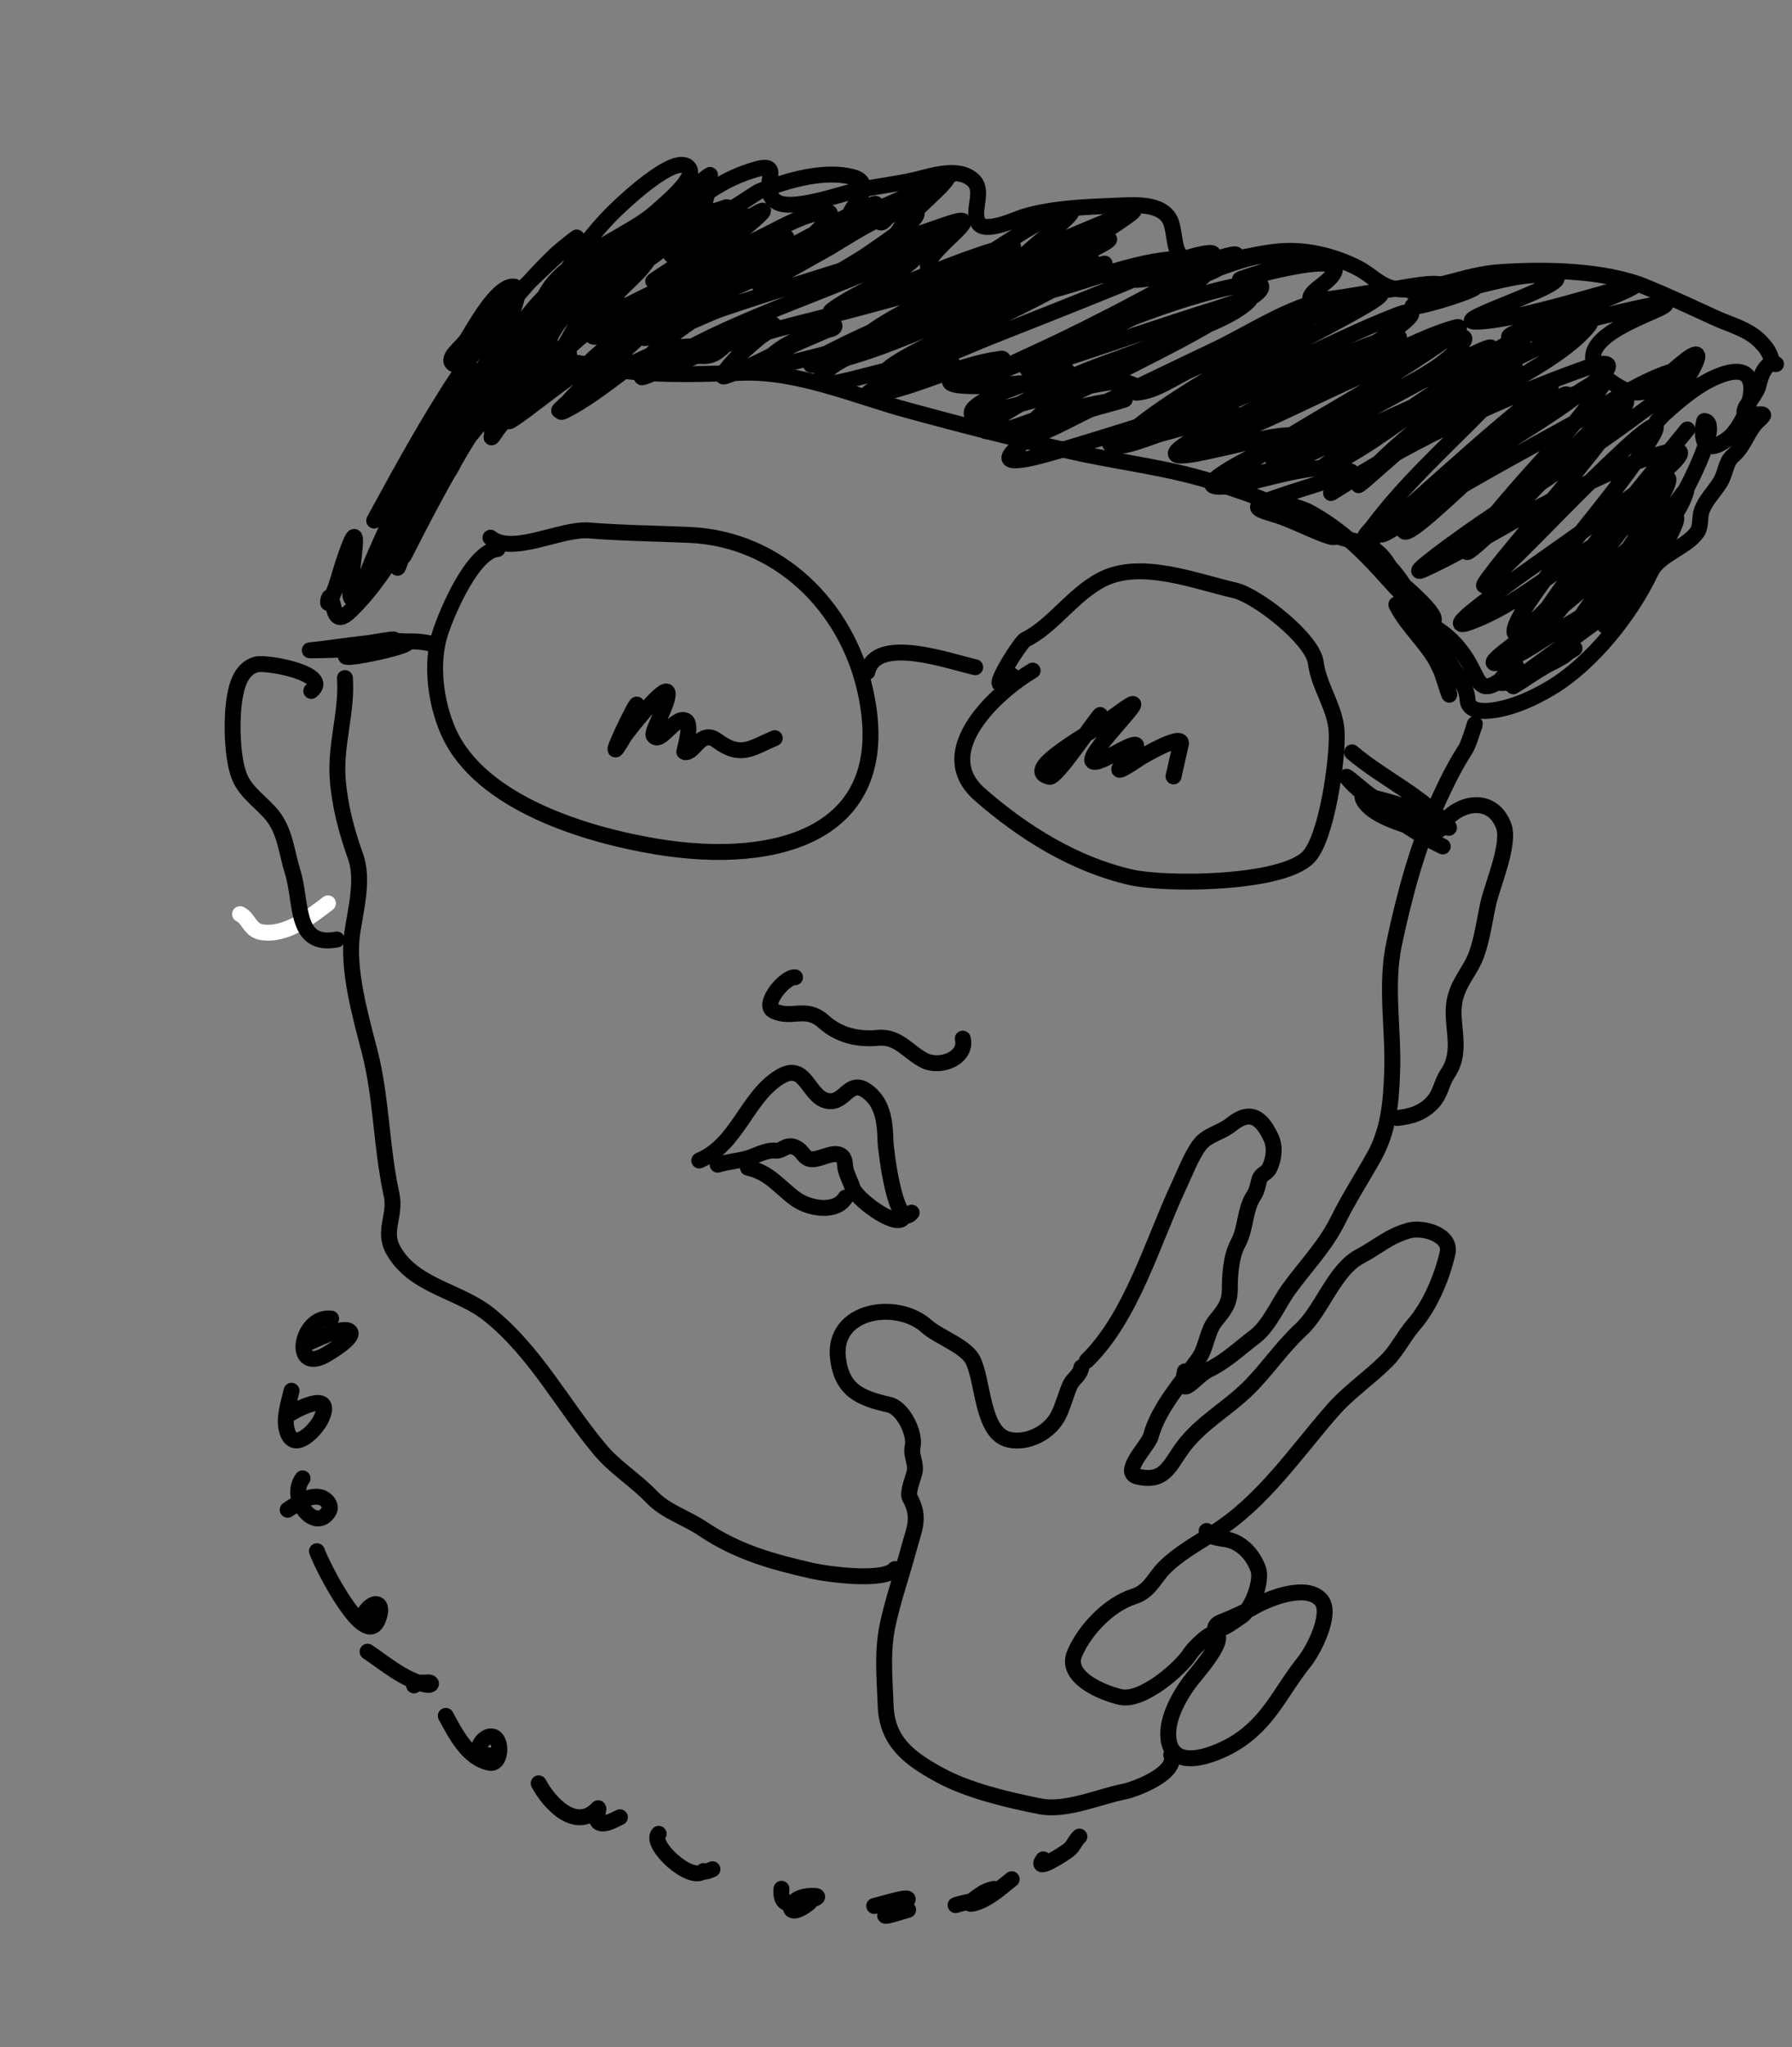 <svg width="338" height="386" viewBox="0 0 338 386" fill="none" xmlns="http://www.w3.org/2000/svg">
<rect x="0" y="0" width="338" height="386" fill="#808080" stroke="none"/>
<path d="M93.85 103.525C89.165 103.987 84.326 115.386 83.034 119.366C81.182 125.067 82.155 132.565 84.591 138.019C90.609 151.489 110.623 157.443 123.801 159.632C146.935 163.475 169.184 157.109 163.207 130.258C159.661 114.327 146.844 101.598 130.034 100.867C123.733 100.592 117.321 100.532 111.113 100.025C105.763 99.588 96.66 104.798 92.505 101.39" stroke="black" stroke-width="3" stroke-linecap="round"/>
<path d="M163.611 126.69C165.194 119.72 178.97 124.69 183.938 125.818" stroke="black" stroke-width="3" stroke-linecap="round"/>
<path d="M194.773 126.449C188.281 130.283 175.46 141.603 184.793 149.8C192.96 156.973 202.704 163.018 213.364 165.439C219.747 166.889 241.621 166.811 246.758 161.639C250.239 158.134 252.35 143.166 252.116 138.051C251.904 133.426 248.754 129.528 248.177 124.958C247.618 120.52 237.096 112.275 232.876 111.316C225.489 109.638 215.165 105.494 207.821 109.285C202.295 112.138 198.529 118.125 193.349 120.636C192.41 121.091 184.714 133.27 190.898 127.399" stroke="black" stroke-width="3" stroke-linecap="round"/>
<path d="M207.508 134.832C206.323 136.056 199.237 146.778 197.948 146.486C192.246 145.19 206.121 138.047 210.821 134.568C222.171 126.167 196.049 149.998 210.453 142.007C221.704 135.764 203.662 150.53 215.018 142.942C215.912 142.344 223.219 138.166 222.729 140.322C222.481 141.415 220.676 149.36 221.587 145.349" stroke="black" stroke-width="3" stroke-linecap="round"/>
<path d="M120.033 133.26C121.061 130.011 112.597 147.649 117.748 138.841C118.181 138.102 125.545 128.755 125.916 130.632C126.259 132.372 122.826 137.959 123.276 138.673C124.456 140.547 127.298 134.926 129.3 135.874C130.713 136.542 128.952 141.793 129.068 141.819C130.967 142.25 132.088 137.332 135.25 139.665C139.795 143.019 141.765 141.02 146.133 139.189" stroke="black" stroke-width="3" stroke-linecap="round"/>
<path d="M131.897 218.834C139.097 215.785 140.801 207.021 146.967 203.138C152.293 199.783 152.348 207.632 156.676 207.652C159.69 207.666 160.444 202.638 164.424 206.536C166.639 208.706 166.95 212.121 167.014 215.104C167.051 216.798 168.94 232.338 171.955 228.662" stroke="black" stroke-width="3" stroke-linecap="round"/>
<path d="M135.364 219.622C137.369 219.026 139.063 218.975 141.116 218.376C142.599 217.944 144.535 216.799 146.174 216.973C147.737 217.14 148.328 215.426 150.255 216.483C151.789 217.324 151.635 219.091 154.179 218.468C155.996 218.023 159.193 216.27 159.379 219.649C159.461 221.139 160.335 222.499 160.794 223.94C161.477 226.083 168.807 231.498 170.253 229.734" stroke="black" stroke-width="3" stroke-linecap="round"/>
<path d="M141.069 220.189C145.169 221.12 146.845 223.693 149.953 226.015C152.434 227.868 157.618 228.89 159.474 225.828" stroke="black" stroke-width="3" stroke-linecap="round"/>
<path d="M149.952 184.291C148.073 184.105 143.565 189.502 145.959 190.635C149.424 192.275 151.938 189.594 155.345 192.646C158.173 195.179 161.74 196.082 165.588 195.702C169.498 195.316 171.442 198.6 174.45 200.024C177.55 201.491 182.459 199.381 181.595 195.854" stroke="black" stroke-width="3" stroke-linecap="round"/>
<path d="M204.987 256.582C213.429 248.344 217.385 234.245 222.283 223.77C223.391 221.4 224.737 217.89 226.262 215.884C227.731 213.951 230.369 213.576 232.188 212.085C235.853 209.083 237.981 210.781 239.735 214.529C240.556 216.284 240.3 218.473 239.438 220.294C239.001 221.218 237.839 221.365 237.538 222.415C237.229 223.495 237.128 224.495 236.483 225.456C234.749 228.043 235.032 231.679 233.506 234.461C232.201 236.84 231.963 240.371 231.966 243.023C231.97 245.726 230.922 247.025 229.316 248.984C227.602 251.073 227.608 254.077 226.043 256.261C222.918 260.621 218.483 265.527 217.062 270.829C216.59 272.591 211.262 277.694 214.602 278.452C219.742 279.62 220.513 276.383 223.172 272.824C226.545 268.309 231.525 265.662 235.495 261.729C238.965 258.291 241.839 253.976 245.31 250.794C249.383 247.061 251.628 239.48 256.528 236.896C259.888 235.124 261.875 233.159 265.604 232.071C268.444 231.243 273.807 232.875 273.027 236.309C272 240.832 269.719 246.275 266.639 249.806C264.775 251.943 263.521 254.648 261.526 256.624C258.163 259.956 254.37 262.479 251.293 266.006C244.29 274.035 238.147 283.232 228.974 289.009C225.528 291.179 222.187 293.038 219.611 295.631C217.658 297.598 216.864 300.084 213.844 301.046C209.119 302.551 204.571 307.397 202.693 311.799C200.784 316.272 207.906 319.222 211.36 320.006C215.408 320.926 222.601 314.75 224.54 311.739C225.11 310.854 228.3 307.52 229.339 308.09C231.405 309.223 225.253 316.026 224.455 317.107C222.251 320.093 219.592 324.801 220.536 328.653C221.87 334.099 229.969 330.568 233.107 328.592C239.475 324.582 241.502 318.992 246.058 313.305C247.773 311.166 251.266 304.337 249.24 301.795C246.627 298.514 239.455 301.314 236.578 302.969C234.937 303.913 232.001 305.232 230.24 305.904C228.993 306.38 228.71 307.753 230.333 307.1C231.655 306.569 232.957 305.562 234.144 304.766C236.031 303.501 238.162 298.15 237.306 295.843C236.331 293.221 234.305 290.949 231.59 290.332C230.279 290.034 227.912 290.017 227.587 288.694" stroke="black" stroke-width="3" stroke-linecap="round"/>
<path d="M203.978 257.811C203.568 259.62 202.424 259.79 201.755 261.357C201.019 263.083 200.528 265.011 199.734 266.691C198.118 270.103 193.861 272.284 190.302 271.475C185.164 270.308 185.54 260.575 183.5 256.481C182.182 253.836 177.009 252.104 174.747 250.078C169.146 245.061 156.954 246.938 158.06 256.131C158.795 262.245 162.349 263.667 167.736 264.891C170.3 265.473 172.706 270.295 172.134 272.817C171.76 274.462 172.881 275.945 172.497 277.639C172.275 278.613 171.091 281.492 171.583 282.373C173.705 286.172 172.413 288.321 171.392 292.132C170.192 296.611 168.612 301.159 167.548 305.842C166.314 311.278 166.849 316.06 167.046 321.607C167.291 328.523 171.633 331.636 177.199 334.688C182.543 337.619 190.115 339.421 196.109 340.604C201.089 341.587 207.321 338.759 212.052 337.825C214.31 337.38 222.195 334.29 220.911 330.926" stroke="black" stroke-width="3" stroke-linecap="round"/>
<path d="M98.807 67.522C100.101 62.69 105.389 58.553 108.89 55.229C114.827 49.594 122.079 45.639 128.279 40.311C132.684 36.527 136.919 33.558 142.578 31.933C148.282 30.296 142.694 35.787 146.487 38.087C149.404 39.856 158.224 36.666 161.39 35.963C165.164 35.126 169.028 34.765 172.805 33.858C175.828 33.132 180.887 31.387 183.619 34.045C185.684 36.056 183.266 39.623 184.49 41.98C185.643 44.202 191.82 41.234 193.176 40.834C198.789 39.176 205.152 39.002 210.984 38.763C214.359 38.624 219.927 38.202 221.018 42.379C221.984 46.075 221.089 49.235 226.135 49.455C231.965 49.709 237.59 47.272 243.395 47.299C247.692 47.32 252.226 48.539 256.037 50.495C259.156 52.097 260.638 54.505 264.424 54.588C270.735 54.726 276.417 51.791 282.58 51.339C290.99 50.723 302.497 50.868 310.353 54.083C314.652 55.843 319.106 57.915 323.338 59.868C326.219 61.198 329.69 62.024 331.963 64.339C333.016 65.412 333.716 66.295 334.107 67.742C334.308 68.49 335.434 68.773 334.797 68.628C332.945 68.208 332.049 71.093 331.693 72.663C331.144 75.077 326.873 78.379 330.433 78.21C332.612 78.106 333.271 77.844 331.692 79.265C329.627 81.123 329.127 84.018 326.797 86.012C325.487 87.133 325.495 89.234 324.469 90.911C323.357 92.729 321.729 94.245 320.982 96.276C320.555 97.437 320.841 99.28 320.149 100.3C318.18 103.201 312.917 104.583 311.399 107.791C307.581 115.858 300.286 125.023 292.667 129.623C289.4 131.596 285.719 133.294 281.893 133.9C280.174 134.172 277.024 134.386 276.812 132.017C276.547 129.074 275.188 127.997 273.766 125.451C270.598 119.78 265.639 114.716 263.017 108.751C259.646 101.082 255.765 102.945 248.923 100C246.16 98.811 243.364 96.8 240.659 95.368C237.276 93.577 234.037 92.679 230.454 91.43C221.352 88.255 211.427 87.27 201.991 85.127C191.687 82.786 181.522 80.168 171.341 77.395C161.292 74.658 150.489 69.909 139.9 70.294C129.906 70.656 120.35 70.957 110.562 68.734C107.179 67.965 96.811 67.068 100.193 67.837" stroke="black" stroke-width="3" stroke-linecap="round"/>
<path d="M278.121 136.845C278.48 135.262 277.246 140.026 276.36 141.387C274.37 144.441 272.762 147.767 271.241 151.08C267.352 159.556 264.903 168.787 262.966 177.88C261.26 185.895 262.86 193.955 262.588 202.018C262.391 207.836 261.948 213.172 259.049 218.308C256.862 222.184 254.382 226.032 252.422 230.008C249.939 235.043 246.236 238.721 243.028 243.187C241.06 245.927 239.359 250.057 236.628 252.103C233.679 254.312 231.272 256.718 227.927 258.309C225.567 259.431 222.114 264.639 223.487 258.597" stroke="black" stroke-width="3" stroke-linecap="round"/>
<path d="M271.473 156.48C273.696 151.751 281.061 149.305 283.577 155.624C284.928 159.018 281.54 166.731 280.74 170.252C280.018 173.434 279.601 176.919 278.488 179.988C277.392 183.014 275.197 185.024 274.417 188.461C273.395 192.961 276.116 197.871 273.07 202.414C271.726 204.42 271.839 206.132 270.152 207.949C268.354 209.886 266.063 210.562 263.506 210.814" stroke="black" stroke-width="3" stroke-linecap="round"/>
<path d="M103.439 64.421C104.537 61.141 107.525 58.441 109.615 55.778C113.257 51.137 116.76 47.005 121.932 43.993C126.863 41.123 131.623 41.007 136.72 39.17C138.594 38.494 133.459 41.355 133.376 41.408C125.231 46.594 117.21 52.057 110.687 59.263C109.733 60.316 104.843 67.941 105.662 67.114C112.09 60.623 118.852 56.906 127.33 53.402C134.037 50.63 141.993 48.652 148.227 44.862C149.389 44.156 140.165 47.681 139.309 48.102C130.61 52.38 119.523 55.886 112.291 62.543C110.411 64.274 113.886 63.163 113.98 63.13C117.933 61.728 121.733 59.733 125.551 58.021C136.345 53.182 146.648 47.925 157.006 42.239C157.48 41.978 167.324 36.768 164.793 38.984C154.617 47.898 141.111 52.807 129.13 58.672C126.479 59.97 118.582 63.256 121.534 63.225C125.997 63.179 132.146 59.578 136.249 58.183C148.422 54.042 160.826 50.562 172.943 46.264C183.905 42.375 165.868 50.303 164.789 50.771C150.463 56.993 134.407 61.867 121.438 70.778C119.307 72.243 126.304 69.023 128.701 68.053C136.583 64.863 144.577 62.488 152.828 60.45C165.733 57.262 178.539 53.397 191.459 50.348C200.186 48.288 175.17 57.856 166.946 61.429C162.389 63.408 149.073 69.569 153.976 68.772C163.474 67.228 173.135 62.456 182.056 59.109C185.554 57.796 189.04 56.454 192.55 55.173C195.357 54.149 198.164 53.121 201.005 52.192C202.455 51.718 203.927 50.628 205.415 50.966C206.432 51.197 203.674 52.126 202.738 52.586C200.022 53.92 197.235 55.105 194.472 56.339C188.344 59.077 180.32 62.457 174.24 65.516C172.367 66.459 170.511 67.453 168.759 68.605C166.302 70.221 166.597 70.685 169.155 70.073C175.491 68.556 181.71 65.527 187.739 63.154C195.58 60.068 203.411 56.959 211.216 53.783C216.114 51.789 221.378 49.047 226.604 47.921C236.707 45.743 209.544 59.748 200.22 64.207C194.905 66.748 189.517 69.142 184.216 71.711C182.064 72.755 188.692 70.021 190.916 69.142C205.194 63.501 220.358 56.133 235.558 53.438C236.219 53.321 237.053 53.065 237.572 53.491C239.047 54.701 235.173 56.534 233.598 57.611C226.17 62.69 217.966 66.486 210.018 70.645C206.293 72.595 196.105 76.378 193.989 80.939C192.39 84.385 201.443 79.2 204.879 77.579C213.017 73.742 221.107 69.797 229.235 65.937C235.644 62.893 243.35 57.705 250.467 56.46C254.099 55.825 244.897 61.349 241.75 63.27C233.192 68.498 224.228 73.198 216.174 79.213C208.617 84.858 216.513 81.382 218.756 80.327C227.458 76.236 235.992 71.814 244.733 67.796C250.89 64.966 257.109 61.897 263.44 59.448C266.794 58.15 267.277 58.95 264 61.438C251.379 71.023 236.085 76.186 222.977 84.931C220.311 86.709 228.753 82.157 231.625 80.738C239.917 76.644 248.391 72.985 256.868 69.297C262.493 66.85 268.471 63.475 274.414 61.778C277.857 60.796 269.052 66.567 266.041 68.504C257.78 73.82 249.157 78.517 240.832 83.721C238.138 85.405 230.758 90.823 233.882 90.244C241.023 88.921 248.391 84.783 254.937 81.902C266.521 76.803 277.987 71.461 289.357 65.902C292.677 64.279 301.888 58.675 299.545 61.532C295.305 66.7 286.369 71.057 281.013 74.457C272.351 79.957 263.526 85.197 254.819 90.625C253.618 91.373 252.433 92.149 251.226 92.887C250.415 93.384 252.743 91.734 253.548 91.227C267.573 82.394 283.481 74.966 299.092 69.409C302.709 68.122 305.363 68.018 301.134 71.656C294.514 77.35 286.671 81.702 279.414 86.49C273.589 90.333 265.614 94.502 260.962 99.96C258.107 103.308 268.698 95.758 272.475 93.501C280.498 88.706 288.73 84.301 296.901 79.768C302.626 76.592 308.76 72.198 315.053 70.118C329.502 65.344 291.977 90.061 279.409 98.641C275.584 101.252 264.387 109.296 268.596 107.365C277.939 103.079 286.577 97.209 295.889 92.784C301.792 89.979 308.143 86.832 314.537 85.232C320.722 83.684 312.796 89.71 312.69 89.795C301.376 98.932 265.027 122.405 278.471 116.859C289.997 112.103 298.855 102.018 310.601 97.746C311.15 97.546 311.917 97.035 312.329 97.45C313.597 98.73 310.301 100.462 309.009 101.719C303.411 107.168 297.313 112.126 291.298 117.099C288.282 119.592 278.797 125.944 282.584 124.963C286.709 123.894 291.125 120.362 294.784 118.336C297.267 116.961 301.527 113.868 304.609 113.601C306.829 113.409 301.514 116.836 299.725 118.162C295.684 121.158 291.582 124.072 287.536 127.06C283.704 129.89 287.504 127.369 288.347 126.88C290.996 125.343 293.692 123.896 296.427 122.517C299.17 121.134 291.156 125.682 288.597 127.382C281.032 132.409 288.534 126.96 291.272 125.235C292.642 124.373 295.579 121.444 295.614 123.062C295.627 123.647 290.573 126.011 290.523 126.037C289.506 126.576 279.303 131.377 284.238 126.959C287.722 123.839 285.187 126.704 283.247 128.111C278.774 131.354 279.062 128.003 276.411 123.966C273.732 119.888 270.511 117.856 266.045 116.102C264.861 115.637 263.054 113.42 263.415 114.127C265.656 118.524 269.771 121.697 271.756 126.27C271.997 126.826 273.425 131.475 273.362 130.97C272.918 127.453 269.815 123.307 268.77 119.8C267.102 114.205 265.044 109.401 260.61 105.429C257.288 102.453 260.193 106.161 261.313 107.331C262.376 108.441 271.196 115.383 270.406 117.052C269.846 118.236 260.998 108.313 260.586 107.854C256.498 103.296 252.012 99.221 246.548 96.362C245.885 96.014 239.577 93.897 240.173 94.468C243.215 97.381 248.575 97.52 251.353 100.531C253.746 103.125 244.628 98.39 241.269 97.309C237.35 96.048 235.096 95.777 240.381 93.907C243.586 92.774 246.855 91.815 250.088 90.765C251.659 90.255 256.216 89.387 254.656 88.846C248.271 86.63 238.107 90.921 231.651 91.681C222.2 92.795 237.714 85.22 239.375 84.605C241.386 83.861 247.452 82.389 245.321 82.148C240.748 81.63 235.276 83.558 230.862 84.454C228.096 85.016 216.561 88.07 224.51 83.173C225.774 82.394 238.45 77.321 232.381 78.48C227.871 79.341 223.416 80.593 218.989 81.797C217.3 82.257 212.291 84.459 210.213 84.057C205.876 83.218 217.901 79.59 222.083 78.166C230.032 75.458 206.077 83.272 197.978 85.491C196.296 85.951 194.613 86.444 192.886 86.684C190.634 86.996 189.373 86.841 191.408 84.809C194.963 81.259 200.212 79.186 204.819 77.485C207.067 76.655 214.051 75.034 211.672 75.315C207.165 75.847 202.653 76.95 198.278 78.106C195.149 78.932 189.519 81.823 186.082 81.33C183.574 80.971 194.523 74.983 194.797 74.884C195.957 74.464 202.106 72.054 203.684 72.852C204.011 73.017 203.035 73.198 202.688 73.315C200.595 74.015 195.428 75.382 193.773 75.826C191.935 76.319 190.104 76.838 188.256 77.287C186.629 77.683 183.248 79.529 183.266 77.855C183.286 75.917 190.8 73.309 191.708 72.968C194.674 71.852 203.437 68.628 200.893 70.517C198.773 72.091 191.816 72.242 189.581 72.525C186.181 72.956 172.659 73.471 182.957 69.764C183.615 69.527 188.713 68.612 189.123 67.763C189.246 67.509 188.558 67.697 188.279 67.733C186.002 68.024 183.53 68.728 181.386 69.367C176.689 70.768 172.092 72.807 167.312 73.907C166.944 73.992 166.125 74.266 166.18 73.893C166.434 72.179 169.096 71.999 170.666 71.266C173.119 70.121 185.411 65.892 175.985 69.963C172.36 71.529 168.366 73.671 164.447 74.391C160.765 75.067 170.656 70.117 174.097 68.643C175.064 68.229 176.053 67.867 177.033 67.487C178.423 66.949 178.77 66.916 176.897 67.375C172.154 68.537 167.441 69.805 162.706 70.998C160.126 71.648 153.274 73.559 154.731 71.333C156.8 68.172 162.066 66.478 165.279 65.02C166.275 64.568 167.298 64.179 168.289 63.719C170.271 62.799 168.859 63.197 167.394 63.556C161.789 64.929 156.28 66.691 150.664 68.019C149.206 68.364 147.747 68.752 146.255 68.881C143.852 69.089 144.077 68.347 145.63 66.997C148.516 64.488 152.367 63.005 155.954 61.848C156.425 61.697 157.513 61.047 157.404 61.53C157.275 62.095 156.378 62.074 155.849 62.311C154.258 63.024 152.64 63.676 151.045 64.379C146.365 66.44 141.639 69.294 136.793 70.945C135.067 71.533 138.609 67.709 139.955 66.478C140.991 65.531 142.073 64.636 143.134 63.716C144.056 62.917 146.897 61.545 145.743 61.149C144.026 60.561 137.164 64.399 136.201 64.815C131.93 66.659 126.543 69.867 121.75 70.12C119.142 70.258 124.159 65.296 126.21 63.68C129.46 61.12 131.319 59.967 134.661 57.862C136.008 57.014 137.202 56.425 135.178 57.372C131.496 59.095 127.904 60.999 124.235 62.745C122.777 63.439 119.562 64.907 122.708 62.155C123.879 61.132 135.696 54.158 130.566 56.811C127.238 58.531 124.055 60.48 120.775 62.283C119.981 62.72 119.193 63.181 118.349 63.514C117.204 63.966 116.619 63.955 117.479 62.709C122.629 55.243 134.62 50.417 142.448 46.588C143.022 46.306 144.536 45.265 144.204 45.812C142.887 47.983 139.732 48.219 137.477 49.388C131.891 52.283 126.358 55.317 120.714 58.097C112.314 62.234 136.074 47.283 142.928 40.904C148.429 35.785 129.989 48.558 123.691 52.657C121.175 54.295 129.036 49.901 131.57 48.289C134.014 46.734 138.19 43.902 140.554 41.904C142.648 40.136 141.161 40.751 139.777 41.404C135.722 43.317 131.896 45.697 127.837 47.603C124.741 49.057 128.321 46.897 128.663 46.819C130.861 46.314 129.064 48.627 130.155 49.345C132.719 51.033 141.044 45.917 142.733 45.154C146.3 43.542 151.757 40.038 155.941 39.971C158.249 39.935 153.649 44.071 151.943 45.625C151.123 46.372 142.949 52.111 143.165 53.596C143.237 54.098 144.174 53.417 144.632 53.2C146.716 52.216 154.311 47.856 155.655 47.117C159.752 44.862 166.857 39.588 171.958 39.721C175.858 39.822 166.857 45.744 163.646 47.96C159.852 50.577 147.702 57.055 152.021 55.446C157.227 53.506 162.107 50.783 167.386 48.971C168.455 48.604 176.264 46.078 170.975 50.111C167.079 53.081 162.508 54.851 158.408 57.464C149.116 63.386 178.897 49.09 189.634 46.612C190.104 46.503 191.262 46.209 191.082 46.657C189.808 49.822 185.634 50.791 182.699 52.531C175.952 56.529 166.515 59.845 160.881 65.479C156.979 69.382 171.494 62.36 176.579 60.214C185.339 56.518 194.227 51.943 203.497 49.599C204.362 49.38 206.018 48.557 206.168 49.436C206.343 50.469 204.698 50.954 203.827 51.537C201.883 52.837 199.824 53.961 197.76 55.061C190.252 59.062 182.458 62.576 174.743 66.157C164.166 71.066 195.296 55.053 206.068 50.588C206.783 50.291 208.888 49.371 208.265 49.831C205.104 52.165 201.135 53.137 197.522 54.682C191.82 57.122 175.043 65.011 180.291 61.706C186.214 57.975 195.09 55.746 201.605 53.828C207.872 51.983 220.063 47.196 226.97 49.341C231.831 50.85 219.755 56.776 215.231 59.11C212.057 60.748 208.792 62.204 205.556 63.718C201.619 65.56 196.573 66.034 193.816 69.395C193.364 69.946 195.251 69.336 195.938 69.148C198.996 68.312 211.002 64.228 213.18 63.505C217.788 61.974 225.198 59.517 230.061 58.023C231.851 57.473 236.866 55.438 235.534 56.755C231.73 60.513 222.191 63.181 217.727 65.064C212.018 67.472 194.902 72.71 201.068 73.311C204.357 73.632 211.766 70.35 214.548 73.173C214.761 73.389 214.045 74.084 214.347 74.059C218.164 73.752 221.427 71.134 224.925 69.576C234.759 65.196 244.546 60.65 254.655 56.926C259.786 55.035 263.649 54.153 256.59 58.216C243.414 65.799 202.554 85.196 217.244 81.279C226.608 78.782 235.832 73.839 244.866 70.419C250.809 68.169 267.821 60.504 263.055 64.707C257.42 69.677 248.039 72.858 241.493 76.174C237.068 78.416 223.848 85.147 228.502 83.432C238.392 79.785 247.859 74.748 257.488 70.491C260.928 68.97 264.355 67.414 267.856 66.041C270.435 65.029 277.467 62.055 276.005 64.408C272.251 70.448 259.594 75.045 253.887 78.139C249.434 80.554 236.216 87.975 240.881 86.001C253.933 80.477 290.19 58.66 279.237 67.654C270.315 74.98 240.693 92.9 251.019 87.736C258.451 84.019 265.223 78.609 271.993 73.867C273.065 73.116 284.451 63.442 287.07 63.843C287.687 63.938 286.308 64.838 285.855 65.268C283.478 67.525 277.45 72.47 275.505 74.097C269.529 79.099 262.969 83.954 257.693 89.738C250.023 98.149 274.567 73.872 284.903 69.103C287.945 67.699 281.7 75.092 279.354 77.483C272.401 84.57 264.888 91.35 258.917 99.333C258.331 100.115 256.789 101.394 257.593 101.949C258.467 102.552 259.487 100.96 260.317 100.299C262.545 98.526 264.613 96.561 266.741 94.669C274.168 88.067 281.497 81.398 289.27 75.199C290.213 74.447 291.163 73.703 292.156 73.019C294.007 71.742 288.745 75.952 287.028 77.403C282.102 81.567 278.014 84.967 273.346 89.486C272.24 90.557 266.088 96.425 264.997 99.134C263.214 103.564 273.101 93.997 276.652 90.804C282.22 85.796 287.515 80.402 293.334 75.676C296.508 73.1 294.722 75.255 297.356 74.2C297.527 74.132 304.215 69.571 302.136 72.774C297.046 80.614 289.945 87.522 283.961 94.652C282.094 96.875 280.19 99.071 278.423 101.374C275.192 105.586 276.87 104.346 279.913 101.591C287.3 94.904 293.826 87.352 300.9 80.352C301.549 79.71 310.864 70.552 304.598 79.41C298.842 87.546 292.087 94.98 285.782 102.681C284.197 104.618 282.582 106.533 281.089 108.542C280.672 109.104 279.46 110.727 280.065 110.375C281.521 109.529 282.585 108.139 283.796 106.969C291.24 99.774 298.282 92.158 305.891 85.131C306.079 84.958 316.208 75.328 310.692 83.791C304.601 93.137 296.953 101.394 290.493 110.475C288.96 112.63 287.396 114.792 286.22 117.161C285.872 117.863 285.234 119.599 286.012 119.503C287.568 119.312 288.667 117.799 289.804 116.719C297.494 109.419 303.449 100.27 309.793 91.851C313.327 87.16 314.588 85.448 317.81 81.52C320.029 78.815 313.384 86.937 311.183 89.655C304.303 98.15 297.246 106.633 291.163 115.731C285.592 124.064 290.981 118.761 293.166 116.186C298.93 109.393 303.966 102.018 309.614 95.132C310.773 93.72 311.923 92.292 313.224 91.01C314.907 89.352 315.015 90.269 314.222 91.966C309.828 101.369 290.502 125.9 297.484 118.22C303.365 111.751 319.135 91.308 315.705 99.351C313.619 104.239 309.742 108.853 306.63 113.087C305.67 114.393 304.713 115.703 303.685 116.956C301.81 119.241 302.945 117.184 303.534 116.192C306.435 111.308 309.709 106.636 312.749 101.839C314.393 99.246 317.222 95.716 318.05 92.592C318.389 91.312 312.627 99.672 313.908 98.7C315.841 97.233 325.296 79.558 321.454 79.39C321.32 79.384 319.765 87.343 325.924 82.715C329.539 79.998 333.984 67.755 325.257 70.492C320.984 71.832 317.163 75.1 313.902 78.039C311.548 80.162 312.585 79.76 314.243 77.428C315.38 75.83 324.361 62.853 317.749 68.057C311.767 72.767 310.203 76.882 303.093 71.412C294.944 65.143 307.969 60.516 312.671 58.316C320.313 54.74 296.065 61.334 287.811 63.08C282.438 64.216 284.814 63.092 288.04 61.714C294.058 59.144 300.741 57.629 306.616 54.834C315.289 50.709 288 60.583 278.396 60.657C272.79 60.701 298.36 52.964 292.833 52.027C288.286 51.257 282.189 53.103 277.861 54.095C274.689 54.822 269.764 55.61 266.826 57.381C263.519 59.374 281.702 54.009 277.845 53.808C274.588 53.639 271.139 53.926 267.899 54.263C267.328 54.322 264.158 55 267.309 54.898C267.441 54.894 272.531 54.106 272.279 53.88C271.135 52.856 264.343 54.31 263.446 54.426C258.915 55.012 254.428 55.951 249.893 56.492C248.297 56.682 245.938 57.012 247.839 55.013C248.833 53.967 251.701 52.399 251.809 50.73C251.962 48.369 241.83 50.766 241.243 50.881C238.914 51.339 232.077 53.306 234.311 52.507C236.342 51.781 238.429 51.27 240.418 50.41C241.122 50.107 244.507 48.472 241.384 48.118C237.997 47.735 234.384 48.987 231.259 50.072C222.171 53.227 228.33 52.114 232.31 49.014C237.163 45.234 220.393 52.752 214.241 52.769C210.397 52.779 206.623 51.37 202.932 50.483C201.288 50.088 198.805 50.275 200.836 48.832C203.843 46.697 206.94 44.685 209.987 42.607C210.903 41.982 211.831 41.374 212.725 40.718C214.413 39.478 213.978 39.634 212.114 40.376C204.826 43.278 183.295 52.254 190.998 50.77C195.209 49.959 199.318 47.925 203.345 46.526C206.427 45.455 213.503 43.41 205.603 47.282C200.726 49.673 195.363 52.574 190.049 53.876C189.57 53.994 188.609 54.276 188.572 53.784C188.391 51.376 191.478 49.911 193.165 48.184C195.873 45.412 204.978 38.839 201.225 39.807C195.682 41.236 189.495 46.273 184.558 48.983C182.233 50.26 175.172 53.928 177.518 52.691C181.23 50.733 185.019 48.944 188.792 47.109C190.396 46.329 185.399 48.215 183.711 48.791C180.942 49.735 174.783 52.891 175.016 49.975C175.253 47.005 186.332 39.863 179.501 42.001C176.231 43.025 172.852 44.54 169.427 44.979C167.944 45.169 170.475 42.104 171.468 40.987C173.631 38.551 180.939 32.487 177.882 33.613C174.266 34.946 170.701 38.742 167.518 40.9C167.009 41.244 166.433 42.272 165.958 41.882C165.495 41.502 166.893 41.135 167.381 40.788C168.649 39.886 169.931 39.003 171.224 38.136C174.215 36.131 175.602 35.264 178.474 33.504C179.838 32.669 179.771 32.81 177.714 33.818C173.469 35.898 169.169 37.928 164.79 39.713C163.461 40.254 159.824 41.181 160.491 39.911C161.409 38.165 164.942 34.477 160.8 33.379C155.39 31.944 148.302 34.084 143.303 36.047C141.906 36.595 134.312 42.732 133.125 40.014C132.224 37.951 134.561 35.012 133.7 33.38C133.651 33.287 125.771 38.473 124.977 38.973C122.226 40.706 130.523 35.558 133.091 33.566C137.059 30.488 125.729 40.405 122.249 44.025C116.593 49.909 111.446 56.265 107.509 63.442C105.3 67.47 105.117 67.487 103.02 63.233C97.282 51.591 117.356 45.872 123.846 39.851C124.988 38.79 131.157 33.824 130.036 31.859C127.852 28.033 116.232 39.444 115.132 40.585C110.383 45.512 106.569 51.156 103.165 57.068C101.431 60.077 100.116 63.854 97.918 66.611C97.624 66.98 97.664 65.592 97.916 65.192C102.169 58.455 109.384 53.587 115.935 49.355C120.104 46.662 124.477 44.302 129.006 42.279C129.496 42.059 130.005 41.881 130.487 41.643C131.698 41.044 127.935 42.538 126.684 43.047C112.837 48.691 101.648 56.543 94.765 70.148C93.341 72.964 89.789 82.215 92.335 72.999C93.592 68.45 95.695 64.443 98.606 60.731C99.773 59.243 103.156 54.705 105.381 54.087C107.945 53.376 102.611 58.632 101.167 60.867C97.915 65.903 94.847 71.048 91.772 76.192C90.558 78.222 86.95 84.327 88.05 82.233C89.647 79.196 91.892 76.301 93.978 73.615C95.709 71.385 98.957 66.1 101.77 64.812C104.155 63.719 99.741 69.661 98.484 71.965C96.72 75.199 94.555 78.355 92.993 81.695C91.251 85.421 97.66 74.916 99.824 71.418C100.474 70.367 101.101 69.3 101.758 68.252C102.039 67.804 103.141 66.058 102.119 68.091C100.374 71.561 98.283 74.839 96.057 78.016C89.539 87.317 94.494 76.476 96.026 72.622C96.449 71.557 96.911 70.507 97.28 69.423C97.868 67.69 97.4 68.193 96.569 69.342C93.697 73.311 91.123 77.54 88.43 81.631C87.375 83.235 84.379 87.901 84.682 86.005C85.34 81.891 86.551 77.778 87.473 73.717C87.739 72.549 88.032 71.386 88.27 70.212C88.521 68.971 88.727 68.042 87.912 69.644C86.028 73.35 84.417 77.18 82.414 80.831C79.837 85.53 84.072 74.701 81.179 84.844C79.783 89.738 78.067 94.501 76.171 99.222C75.772 100.214 75.365 101.203 74.932 102.181C74.24 103.742 74.139 103.796 74.62 101.948C75.72 97.723 77.066 93.459 78.796 89.448C79.104 88.734 80.348 86.912 80.33 87.69C80.291 89.318 78.988 93.875 78.685 94.931C77.591 98.742 75.988 102.525 75.109 106.393C74.354 109.719 77.438 99.983 78.591 96.773C79.501 94.239 81.832 89.994 82.033 87.145C82.243 84.179 78.957 92.234 77.494 94.823C74.369 100.355 71.49 106.191 67.887 111.437C65.505 114.906 66.07 111.261 66.234 109.441C66.653 104.801 68.224 95.84 64.907 105.656C64.045 108.205 63.401 111.229 62.05 113.594C61.644 114.305 62.014 112.025 62.337 112.687C63.255 114.564 62.883 118.3 66.156 115.135C72.576 108.926 76.947 99.946 81.815 92.564C82.841 91.008 83.863 89.45 84.935 87.925C85.141 87.632 85.781 86.782 85.645 87.115C85.301 87.955 84.753 88.696 84.297 89.482C81.791 93.809 79.142 98.1 77.089 102.671C72.097 113.785 87.553 79.993 96.446 71.664C98.738 69.517 93.047 76.972 90.978 79.333C88.951 81.645 84.332 88.221 81.013 89.141C80.688 89.231 80.746 88.449 80.876 88.138C81.969 85.53 87.031 77.428 87.917 76.046C92.072 69.56 96.382 62.643 101.785 57.078C111.419 47.156 84.376 78.587 76.216 89.753C74.758 91.746 73.372 93.792 71.997 95.843C71.054 97.248 69.643 99.864 71.419 96.603C76.356 87.535 81.335 78.538 87.076 69.94C92.288 62.134 97.919 54.61 104.715 48.103C105.906 46.962 109.8 43.905 108.577 45.011C100.656 52.169 93.187 59.288 86.401 67.559C86.106 67.919 85.848 68.883 85.475 68.605C84.067 67.552 87.1 65.48 88.059 64.007C89.309 62.084 93.74 53.746 96.928 54.031C97.502 54.082 97.666 55.066 97.576 55.636C97.039 59.032 93.505 65.325 92.163 67.693C87.058 76.706 81.716 86.806 75.274 94.967C72.75 98.164 82.624 80.49 81.331 84.352C78.43 93.02 66.063 117.504 69.039 108.863C71.237 102.479 80.239 84.345 78.096 90.747C76.992 94.046 75.179 97.099 74.04 100.398C73.882 100.859 73.276 102.031 73.717 101.824C76.24 100.633 76.715 97.117 78.163 94.732C88.413 77.858 99.71 60.392 117.199 50.21C118 49.743 125.013 45.753 121.264 50.323C118.867 53.246 114.856 55.969 113.376 59.549C111.989 62.904 122.976 56.141 120.046 56.933C115.118 58.265 110.204 62.871 106.589 66.069C102.434 69.744 90.895 80.998 96.048 78.946C98.206 78.086 100.756 73.325 102.102 71.733C103.573 69.992 108.303 65.159 107.158 67.13C105.085 70.697 101.131 73.606 98.334 76.549C95.082 79.971 94.88 80.545 99.213 77.315C104.509 73.369 109.785 68.972 115.779 66.09C116.411 65.787 117.496 65.008 117.829 65.624C118.195 66.302 117.097 66.999 116.577 67.568C115.361 68.9 113.985 70.078 112.652 71.294C110.474 73.282 103.738 79.013 105.856 76.961C108.884 74.028 112.362 71.49 116.063 69.476C119.534 67.588 120.307 68.041 117.061 70.432C113.741 72.878 110.098 75.705 106.376 77.525C104.038 78.668 109.447 73.289 111.315 71.477C114.595 68.293 120.413 64.737 122.754 60.707C124.513 57.679 116.411 63.818 113.688 66.02C113.245 66.379 104.803 73.457 112.017 71.596C117.652 70.141 122.657 65.861 128.567 65.43C141.385 64.496 123.028 67.159 132.878 67.139C135.814 67.133 137.017 64.026 139.461 63.125" stroke="black" stroke-width="3" stroke-linecap="round"/>
<path d="M81.038 121.31C75.775 120.115 69.198 122.136 63.834 122.506C62.901 122.57 57.993 122.668 58.46 122.622C62.552 122.218 66.6 121.508 70.704 121.15C87.025 119.726 65.751 124.607 65.242 123.798C64.538 122.681 83.384 118.913 68.62 121.406" stroke="black" stroke-width="3" stroke-linecap="round"/>
<path d="M255.007 141.869C260.719 146.757 268.407 150.142 273.211 155.887C274.22 157.095 267.667 153.11 266.644 152.695C266.104 152.475 256.49 149.203 257.014 150.507C258.154 153.342 263.204 154.962 265.773 155.818C269.655 157.113 259.198 150.516 258.362 149.922C256.941 148.911 253.068 145.434 254.174 146.783C255.689 148.632 257.973 150.266 259.819 151.711C263.679 154.732 267.695 157.515 272.122 159.61" stroke="black" stroke-width="3" stroke-linecap="round"/>
<path d="M62.453 248.639C56.628 247.98 54.807 259.395 61.565 255.404C62.273 254.986 67.117 252.107 65.955 251.055C64.683 249.903 59.093 252.877 57.726 253.398" stroke="black" stroke-width="3" stroke-linecap="round"/>
<path d="M54.986 262.255C54.452 264.605 53.438 267.439 54.153 269.843C55.422 274.11 59.587 269.587 60.526 267.645C63.136 262.243 56.753 265.301 54.734 266.572" stroke="black" stroke-width="3" stroke-linecap="round"/>
<path d="M57.068 278.768C54.189 282.697 59.498 289.143 62.013 284.995C62.684 283.888 61.541 282.616 60.508 282.345C58.24 281.749 56.048 283.569 54.263 284.693" stroke="black" stroke-width="3" stroke-linecap="round"/>
<path d="M59.78 292.509C60.735 295.232 68.823 311.231 71.253 305.485C72.647 302.187 70.625 301.435 68.826 304.042" stroke="black" stroke-width="3" stroke-linecap="round"/>
<path d="M69.331 311.449C72.563 313.613 76.335 316.865 80.313 317.67C81.596 317.93 81.625 317.1 80.409 317.246C79.325 317.377 78.744 317.021 78.093 317.814" stroke="black" stroke-width="3" stroke-linecap="round"/>
<path d="M84.082 323.549C85.853 326.794 88.231 331.621 92.361 332.397C94.478 332.794 94.735 328.37 93.215 327.568C91.191 326.5 87.626 331.801 94.073 330.922" stroke="black" stroke-width="3" stroke-linecap="round"/>
<path d="M101.606 336.279C103.551 339.968 108.642 345.496 112.767 341.002C113.099 340.639 112.46 342.731 112.602 343.152C113.171 344.839 116.12 343.012 116.923 342.675" stroke="black" stroke-width="3" stroke-linecap="round"/>
<path d="M124.235 345.795C122.414 347.78 130.292 355.091 132.686 352.818C132.695 352.809 132.643 353.253 134.384 352.475" stroke="black" stroke-width="3" stroke-linecap="round"/>
<path d="M147.401 356.161C147.027 359.927 149.827 359.156 152.566 358.387C155.045 357.691 154.367 357.303 152.184 357.571C148.122 358.07 147.994 362.503 152.633 358.807" stroke="black" stroke-width="3" stroke-linecap="round"/>
<path d="M164.892 359.405C167.569 358.749 175 356.326 168.841 359.856C164.339 362.435 168.939 360.814 171.29 360.129" stroke="black" stroke-width="3" stroke-linecap="round"/>
<path d="M180.24 359.245C182.248 358.575 184.543 358.451 186.38 357.359C188.821 355.908 187.51 355.872 185.517 356.879C185.426 356.925 181.524 359.44 183.549 358.944C186.376 358.251 188.61 356.087 190.829 354.359" stroke="black" stroke-width="3" stroke-linecap="round"/>
<path d="M196.785 350.608C194.765 353.346 201.047 349.405 201.859 348.601C202.537 347.929 202.879 346.956 203.592 346.321" stroke="black" stroke-width="3" stroke-linecap="round"/>
<path d="M45.276 172.377C46.97 173.179 47.07 175.436 49.409 175.788C53.986 176.477 58.513 172.9 61.861 170.34" stroke="white" stroke-width="3" stroke-linecap="round"/>
<path d="M65.062 127.858C65.499 134.261 63.219 140.367 63.692 146.823C64.059 151.832 65.363 156.779 67.061 161.49C68.625 165.83 67.09 171.489 66.44 175.895C65.435 182.701 67.992 191.592 69.693 198.167C72.003 207.1 71.863 216.208 73.856 225.267C74.727 229.228 72.108 232.081 74.193 235.77C78.051 242.595 86.606 243.352 92.254 247.898C101.044 254.972 106.113 264.967 113.25 273.448C116.068 276.796 119.842 279.067 122.865 282.224C125.62 285.1 129.343 286.118 132.591 288.303C139.086 292.671 145.595 294.481 153.223 296.214C155.999 296.844 166.768 298.327 168.777 295.877" stroke="black" stroke-width="3" stroke-linecap="round"/>
<path d="M58.707 130.284C62.723 127.084 50.272 124.746 48.301 125.305C45.229 126.175 44.459 129.804 44.097 132.769C43.651 136.43 43.771 143.63 45.388 146.964C46.718 149.708 49.541 151.487 51.392 153.81C53.81 156.845 54.066 160.811 55.189 164.382C57.016 170.19 55.458 178.652 63.535 177.169" stroke="black" stroke-width="3" stroke-linecap="round"/>
</svg>
